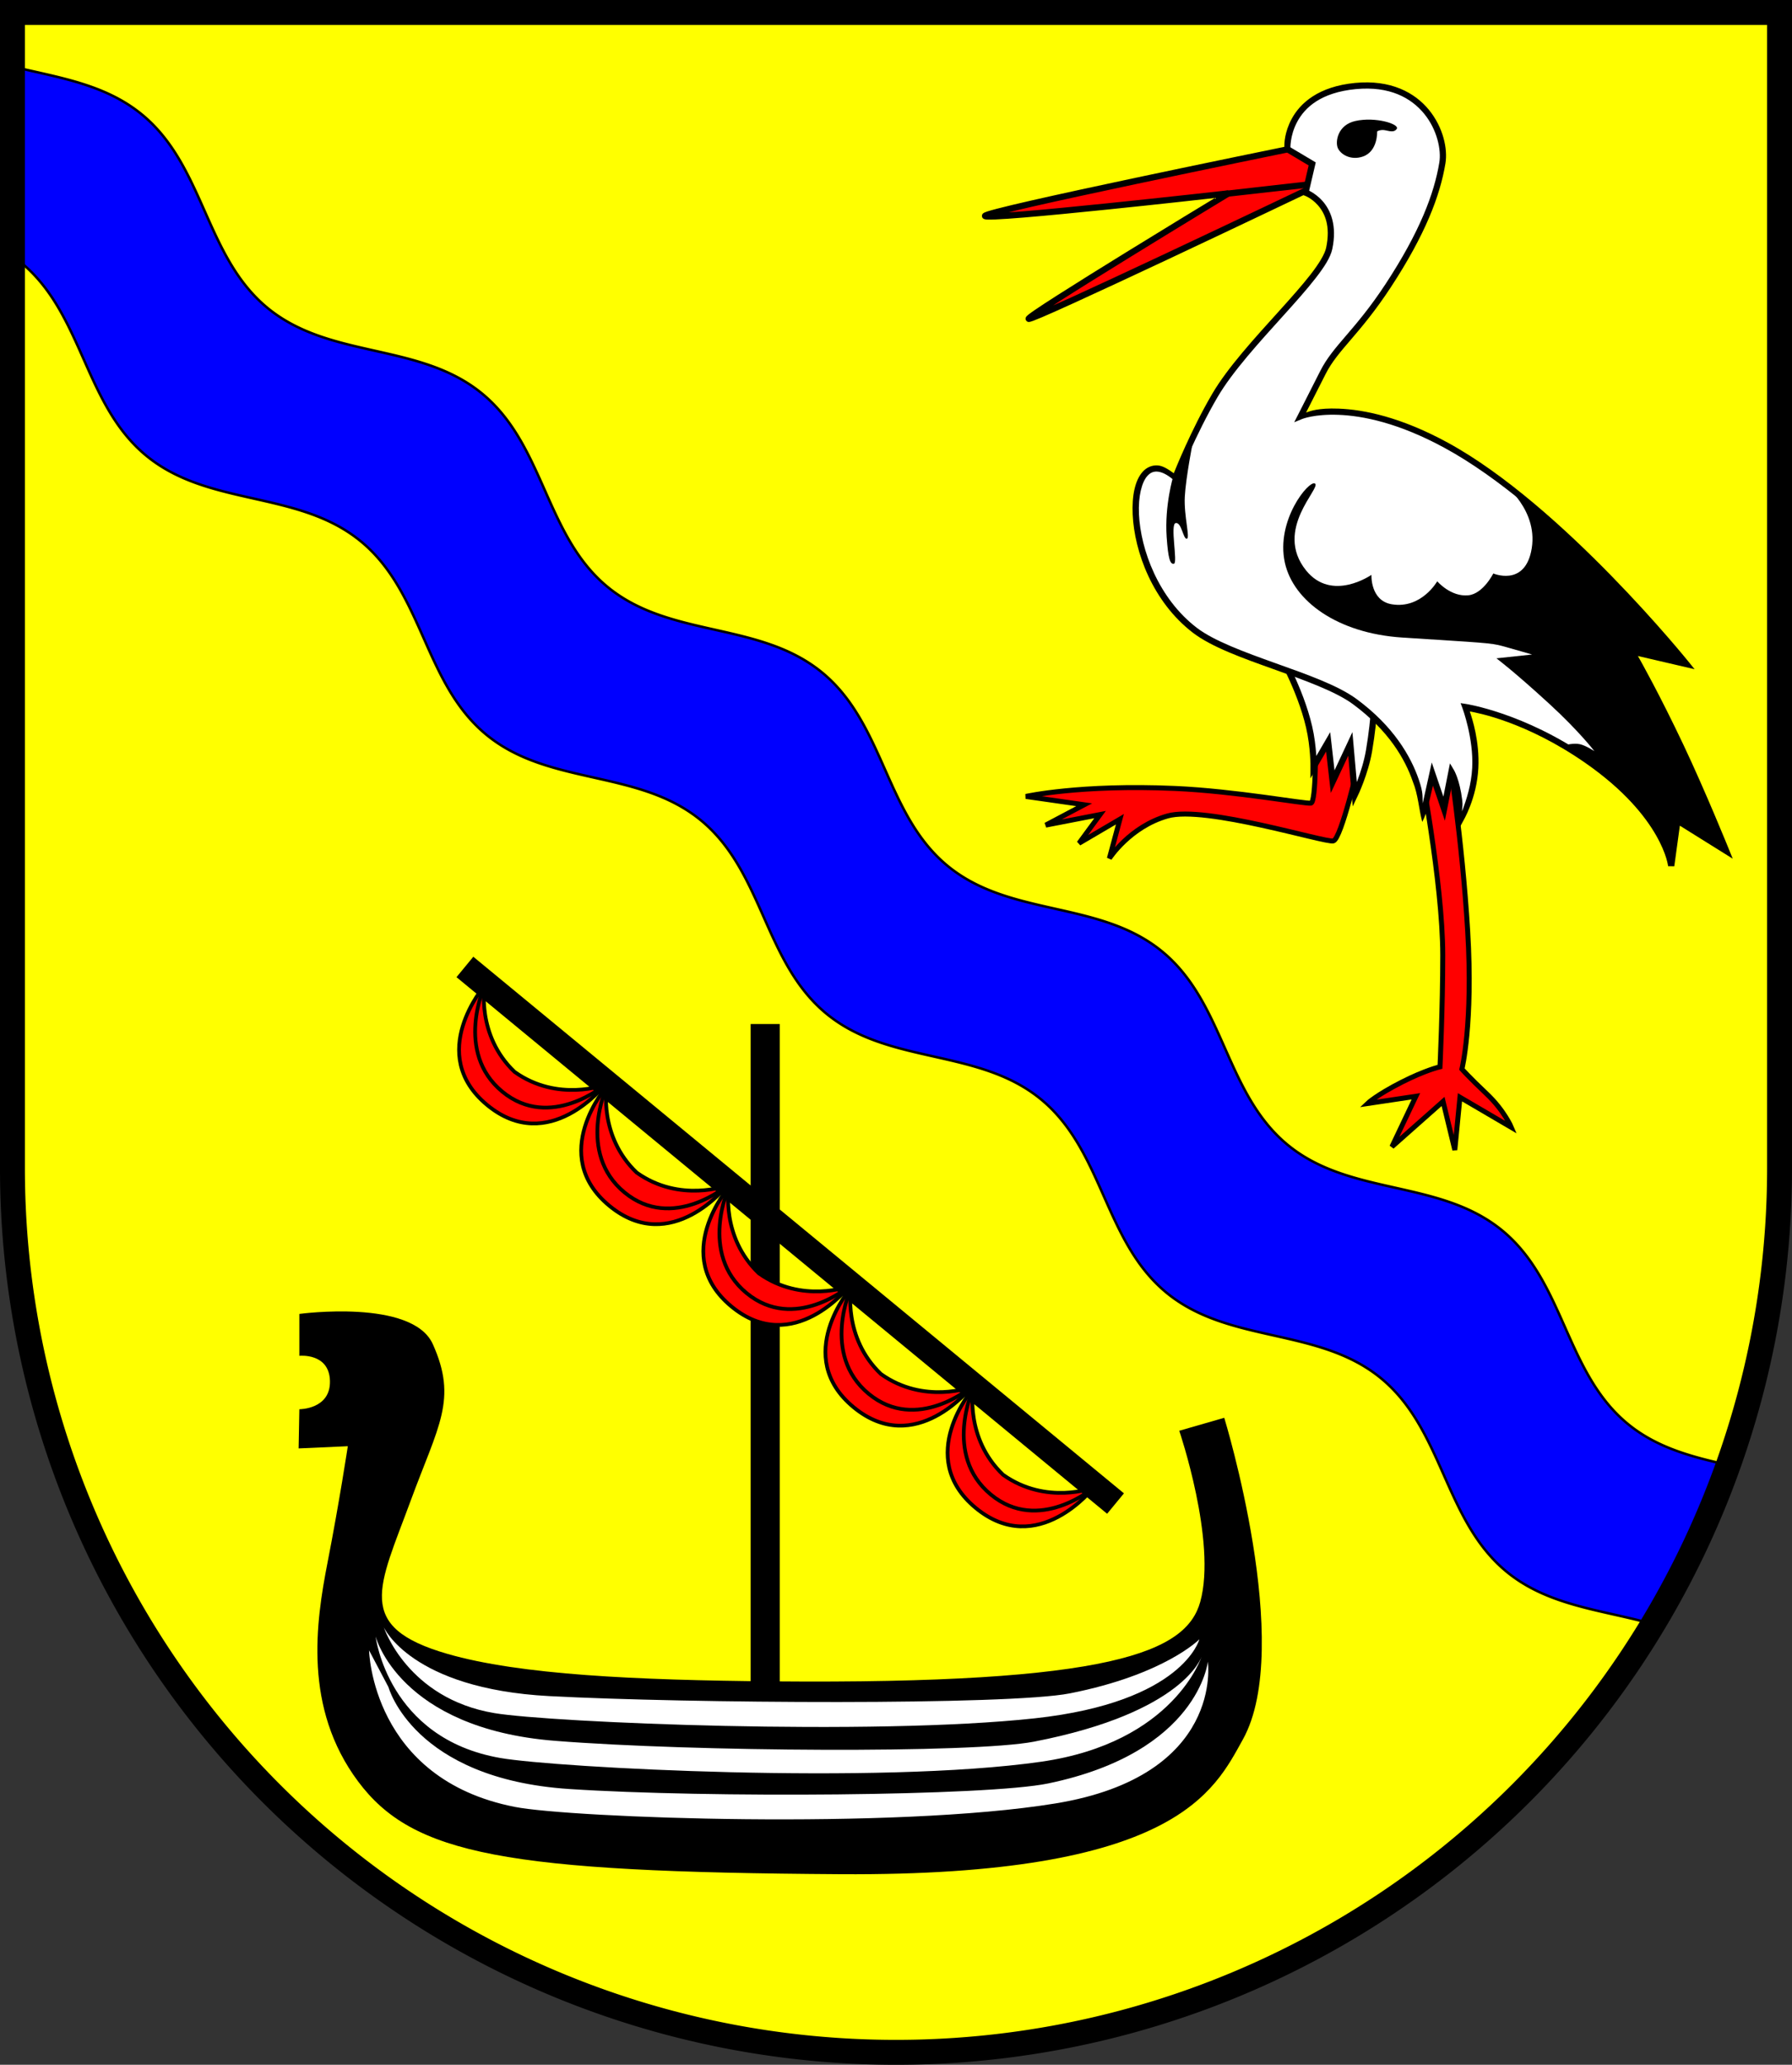 <?xml version="1.0" encoding="UTF-8" standalone="no"?>
<!-- Created with Inkscape (http://www.inkscape.org/) -->

<svg
   width="143.935mm"
   height="165.737mm"
   viewBox="0 0 143.935 165.737"
   version="1.1"
   id="svg2971"
   inkscape:version="1.2.2 (732a01da63, 2022-12-09)"
   sodipodi:docname="Wappen Hollingstedt2.svg"
   xmlns:inkscape="http://www.inkscape.org/namespaces/inkscape"
   xmlns:sodipodi="http://sodipodi.sourceforge.net/DTD/sodipodi-0.dtd"
   xmlns="http://www.w3.org/2000/svg"
   xmlns:svg="http://www.w3.org/2000/svg">
  <rect x="0" y="0" width="143.935" height="165.737" fill="#333333" stroke="none"/>
  <sodipodi:namedview
     id="namedview2973"
     pagecolor="#ffffff"
     bordercolor="#666666"
     borderopacity="1.0"
     inkscape:showpageshadow="2"
     inkscape:pageopacity="0.0"
     inkscape:pagecheckerboard="0"
     inkscape:deskcolor="#d1d1d1"
     inkscape:document-units="mm"
     showgrid="false"
     inkscape:zoom="0.85452177"
     inkscape:cx="272.08201"
     inkscape:cy="314.21083"
     inkscape:current-layer="layer1" />
  <defs
     id="defs2968" />
  <g
     inkscape:label="Ebene 1"
     inkscape:groupmode="layer"
     id="layer1"
     transform="translate(-535.876,-75.699)">
    <g
       id="g2923"
       transform="translate(504.395,9.069)">
      <path
         id="path2842"
         style="fill:#ffff00;stroke:none;stroke-width:2;stroke-linecap:round;stroke-dasharray:none"
         d="m 32.481,67.63 v 92.77 a 70.968,70.968 0 0 0 70.967,70.968 70.968,70.968 0 0 0 70.968,-70.967 70.968,70.968 0 0 0 0,-5.2e-4 V 67.63 Z" />
      <path
         id="path3529"
         style="fill:#0000ff;fill-opacity:1;stroke:#000000;stroke-width:0.2;stroke-dasharray:none"
         d="m 32.481,71.969 v 15.215 c 0.224,0.158 0.446,0.322 0.662,0.499 5.027,4.121 5.074,11.414 10.101,15.536 5.027,4.121 12.187,2.737 17.213,6.859 5.027,4.121 5.073,11.414 10.1,15.536 5.027,4.121 12.187,2.736 17.214,6.857 5.027,4.121 5.073,11.415 10.1,15.536 5.027,4.121 12.187,2.737 17.214,6.858 5.027,4.121 5.072,11.415 10.1,15.536 5.027,4.121 12.187,2.736 17.214,6.857 5.027,4.121 5.073,11.414 10.1,15.536 3.38,2.771 7.723,3.057 11.735,4.197 a 70.968,70.968 0 0 0 6.013,-12.772 c -2.847,-0.645 -5.665,-1.363 -8.015,-3.29 -5.027,-4.122 -5.074,-11.414 -10.1,-15.536 -5.027,-4.122 -12.187,-2.736 -17.213,-6.858 -5.027,-4.121 -5.073,-11.414 -10.1,-15.535 -5.027,-4.122 -12.187,-2.737 -17.214,-6.858 -5.027,-4.121 -5.073,-11.414 -10.1,-15.536 -5.027,-4.121 -12.187,-2.736 -17.214,-6.857 -5.027,-4.122 -5.073,-11.414 -10.1,-15.536 C 65.162,94.091 58.003,95.475 52.976,91.354 47.95,87.232 47.902,79.94 42.875,75.818 39.869,73.353 36.101,72.851 32.481,71.969 Z" />
      <path
         id="path2844"
         style="fill:none;stroke:#000000;stroke-width:2;stroke-linecap:round;stroke-dasharray:none"
         d="m 32.481,67.63 v 92.77 a 70.968,70.968 0 0 0 70.967,70.968 70.968,70.968 0 0 0 70.968,-70.967 70.968,70.968 0 0 0 0,-5.2e-4 V 67.63 Z" />
      <g
         id="g1614"
         transform="translate(-1.107,-2.673)">
        <rect
           style="fill:#000000;stroke:none;stroke-width:0.2;stroke-linecap:round;stroke-dasharray:none"
           id="rect1204"
           width="2.336"
           height="55.284"
           x="92.881"
           y="151.501" />
        <path
           style="fill:#000000;stroke:none;stroke-width:0.2;stroke-linecap:round;stroke-dasharray:none"
           d="m 60.525,185.389 -3.952,0.177 0.059,-3.146 c 0,0 2.522,0.019 2.458,-2.281 -0.063,-2.261 -2.458,-2.006 -2.458,-2.006 l 1e-6,-3.362 c 0,0 9.072,-1.24 10.721,2.426 2.002,4.449 0.449,6.512 -1.78,12.569 -2.558,6.952 -4.561,10.122 2.948,12.291 5.82,1.681 15.128,2.113 26.101,2.209 27.385,0.24 33.254,-2.367 34.372,-6.386 1.343,-4.83 -1.686,-13.731 -1.686,-13.731 l 3.613,-1.041 c 0,0 5.639,18.36 1.5,25.812 -2.315,4.169 -5.391,10.991 -32.31,10.824 -26.919,-0.167 -34.371,-1.557 -38.765,-7.453 -4.394,-5.895 -3.393,-12.736 -2.447,-17.575 0.945,-4.839 1.626,-9.327 1.626,-9.327 z"
           id="path975"
           sodipodi:nodetypes="cccsccsssssccssssc" />
        <path
           style="fill:#ffffff;stroke:none;stroke-width:0.2;stroke-linecap:round;stroke-dasharray:none"
           d="m 63.419,199.929 c 0,0 2.179,4.927 13.269,5.517 11.09,0.59 36.913,0.751 41.832,-0.218 7.62,-1.502 10.4,-4.338 10.4,-4.338 0,0 -1.28,5.042 -13.209,6.34 -13.092,1.425 -38.897,0.339 -43.409,-0.417 -7.003,-1.173 -8.884,-6.884 -8.884,-6.884 z"
           id="path1134"
           sodipodi:nodetypes="csscssc" />
        <path
           style="fill:#ffffff;stroke:none;stroke-width:0.2;stroke-linecap:round;stroke-dasharray:none"
           d="m 62.759,200.665 c 0,0 1.878,7.379 14.405,8.372 11.071,0.878 33.567,1.019 38.489,0.064 12.099,-2.348 13.456,-6.843 13.456,-6.843 0,0 -2.21,6.933 -12.917,8.46 -13.037,1.859 -38.903,0.479 -43.41,-0.302 -9.052,-1.567 -10.023,-9.751 -10.023,-9.751 z"
           id="path1138"
           sodipodi:nodetypes="csscsscc" />
        <path
           style="fill:#ffffff;stroke:none;stroke-width:0.2;stroke-linecap:round;stroke-dasharray:none"
           d="m 63.79,204.725 c 0,0 1.976,7.354 14.515,8.18 11.082,0.73 33.578,0.572 38.486,-0.449 12.066,-2.509 12.813,-9.775 12.813,-9.775 0,0 1.343,9.164 -12.252,11.384 -12.997,2.122 -38.921,1.155 -43.41,0.277 C 62.423,212.089 62.233,201.778 62.233,201.778 Z"
           id="path1140"
           sodipodi:nodetypes="csscsscc" />
        <g
           id="g1594"
           transform="rotate(39.496,206.316,-106.674)">
          <g
             id="g1526">
            <path
               id="path1331"
               style="fill:#ff0000;stroke:#000000;stroke-width:0.3;stroke-linecap:round;stroke-dasharray:none"
               d="m 264.539,175.911 c 0,0 -0.181,7.265 6.26,7.265 6.441,0 6.26,-7.265 6.26,-7.265 0,0 -2.007,3.506 -6.26,3.812 -4.253,-0.306 -6.26,-3.812 -6.26,-3.812 z" />
            <path
               id="path1475"
               style="fill:#ff0000;stroke:#000000;stroke-width:0.3;stroke-linecap:round;stroke-dasharray:none"
               d="m 277.251,175.911 c 0,0 -0.181,7.265 6.26,7.265 6.441,0 6.26,-7.265 6.26,-7.265 0,0 -2.007,3.506 -6.26,3.812 -4.253,-0.306 -6.26,-3.812 -6.26,-3.812 z" />
            <path
               id="path1477"
               style="fill:#ff0000;stroke:#000000;stroke-width:0.3;stroke-linecap:round;stroke-dasharray:none"
               d="m 289.964,175.911 c 0,0 -0.181,7.265 6.26,7.265 6.441,0 6.26,-7.265 6.26,-7.265 0,0 -2.007,3.506 -6.26,3.812 -4.253,-0.306 -6.26,-3.812 -6.26,-3.812 z" />
            <path
               id="path1479"
               style="fill:#ff0000;stroke:#000000;stroke-width:0.3;stroke-linecap:round;stroke-dasharray:none"
               d="m 302.676,175.911 c 0,0 -0.181,7.265 6.26,7.265 6.441,0 6.26,-7.265 6.26,-7.265 0,0 -2.007,3.506 -6.26,3.812 -4.253,-0.306 -6.26,-3.812 -6.26,-3.812 z" />
            <path
               id="path1481"
               style="fill:#ff0000;stroke:#000000;stroke-width:0.3;stroke-linecap:round;stroke-dasharray:none"
               d="m 315.389,175.911 c 0,0 -0.181,7.265 6.26,7.265 6.441,0 6.26,-7.265 6.26,-7.265 0,0 -2.007,3.506 -6.26,3.812 -4.253,-0.306 -6.26,-3.812 -6.26,-3.812 z" />
            <path
               style="fill:none;stroke:#000000;stroke-width:0.3;stroke-linecap:round;stroke-dasharray:none"
               d="m 277.058,175.911 c 0,0 -1.015,5.663 -6.014,5.663 -4.999,-10e-6 -6.505,-5.663 -6.505,-5.663"
               id="path1504"
               sodipodi:nodetypes="czc" />
            <path
               style="fill:none;stroke:#000000;stroke-width:0.3;stroke-linecap:round;stroke-dasharray:none"
               d="m 289.777,175.911 c 0,0 -1.015,5.663 -6.014,5.663 -4.999,-10e-6 -6.505,-5.663 -6.505,-5.663"
               id="path1508"
               sodipodi:nodetypes="czc" />
            <path
               style="fill:none;stroke:#000000;stroke-width:0.3;stroke-linecap:round;stroke-dasharray:none"
               d="m 302.483,175.911 c 0,0 -1.015,5.663 -6.014,5.663 -4.999,-10e-6 -6.505,-5.663 -6.505,-5.663"
               id="path1510"
               sodipodi:nodetypes="czc" />
            <path
               style="fill:none;stroke:#000000;stroke-width:0.3;stroke-linecap:round;stroke-dasharray:none"
               d="m 315.195,175.911 c 0,0 -1.015,5.663 -6.014,5.663 -4.999,-10e-6 -6.505,-5.663 -6.505,-5.663"
               id="path1512"
               sodipodi:nodetypes="czc" />
            <path
               style="fill:none;stroke:#000000;stroke-width:0.3;stroke-linecap:round;stroke-dasharray:none"
               d="m 327.914,175.911 c 0,0 -1.015,5.663 -6.014,5.663 -4.999,-10e-6 -6.505,-5.663 -6.505,-5.663"
               id="path1514"
               sodipodi:nodetypes="czc" />
          </g>
          <rect
             style="fill:#000000;stroke:none;stroke-width:0.3;stroke-linecap:round;stroke-dasharray:none"
             id="rect1580"
             width="67.722"
             height="2.124"
             x="262.362"
             y="174.699" />
        </g>
      </g>
      <g
         id="g1640"
         transform="translate(-0.856,-3.134)">
        <path
           style="fill:#ff0000;stroke:#000000;stroke-width:0.4;stroke-linecap:round;stroke-dasharray:none"
           d="m 138,129.19 c 0,0 0.065,4.962 -0.367,5.041 -0.433,0.079 -6.061,-0.966 -10.933,-1.18 -7.602,-0.334 -11.962,0.642 -11.962,0.642 l 4.68,0.669 -3.087,1.632 4.365,-0.846 -1.691,2.301 3.284,-1.927 -0.846,3.146 c 0,0 1.638,-2.545 4.669,-3.407 3.031,-0.862 12.681,2.169 13.32,2.002 0.64,-0.167 2.058,-6.34 2.058,-6.34 l -0.028,-3.309 -2.28,0.139 z"
           id="path1627"
           sodipodi:nodetypes="ccscccccccsscccc" />
        <path
           style="fill:#ff0000;stroke:#000000;stroke-width:0.4;stroke-linecap:round;stroke-dasharray:none"
           d="m 146.329,130.867 c 0,0 1.891,9.733 1.891,15.573 -10e-6,4.236 -0.222,8.954 -0.222,8.954 0,0 -1.182,0.274 -3.057,1.227 -2.075,1.055 -2.767,1.722 -2.767,1.722 l 3.888,-0.581 -1.927,4.051 4.11,-3.638 0.944,3.893 0.413,-4.228 4.129,2.419 c 0,0 -0.57,-1.357 -1.986,-2.694 -1.416,-1.337 -1.986,-1.986 -1.986,-1.986 0,0 0.909,-3.633 0.464,-11.085 -0.445,-7.453 -1.557,-14.349 -1.557,-14.349 z"
           id="path1625"
           sodipodi:nodetypes="cscscccccccscscc" />
        <path
           style="fill:#ffffff;stroke:#000000;stroke-width:0.5;stroke-linecap:round;stroke-dasharray:none"
           d="m 134.983,121.996 c 0,0 1.78,3.003 2.503,6.118 0.37,1.594 0.362,3.198 0.362,3.198 l 1.168,-2.002 0.362,3.198 1.418,-3.031 0.362,4.088 c 0,0 0.831,-1.729 1.14,-3.532 0.473,-2.753 0.501,-5.089 0.501,-5.089 z"
           id="path1555"
           sodipodi:nodetypes="cscccccscc" />
        <path
           style="color:#000000;fill:#ffffff;stroke:none;stroke-width:0.5;stroke-linecap:round;-inkscape-stroke:none"
           d="m 135.734,81.757 c 0,0 -0.293,-4.531 5.478,-5.089 5.56,-0.538 7.338,4.007 6.98,6.174 -0.419,2.534 -1.582,5.631 -4.356,9.856 -2.485,3.785 -4.216,4.949 -5.238,6.968 -0.696,1.376 -1.78,3.504 -1.78,3.504 0,0 4.206,-1.733 11.68,2.336 9.157,4.986 19.305,17.565 19.305,17.565 l -4.369,-1.017 c 0,0 1.835,3.253 3.886,7.579 1.78,3.754 3.675,8.438 3.675,8.438 l -3.921,-2.447 -0.501,3.643 c 0,0 -0.416,-4.058 -6.747,-8.463 -5.17,-3.597 -9.793,-4.287 -9.793,-4.287 0,0 0.922,2.459 0.8,4.88 -0.118,2.353 -1.335,4.811 -1.335,4.811 0,0 0.176,-1.026 0.028,-2.225 -0.192,-1.548 -0.612,-2.252 -0.612,-2.252 l -0.584,2.948 -0.945,-2.781 -0.806,3.643 c 0,0 0.413,-5.157 -5.423,-9.455 -2.896,-2.133 -9.975,-3.527 -12.848,-5.729 -6.319,-4.842 -5.8,-15.879 -1.574,-12.275 0,0 1.424,-3.575 3.186,-6.579 2.447,-4.171 8.68,-9.451 9.177,-11.791 0.779,-3.671 -2.058,-4.561 -2.058,-4.561 0,0 -21.966,10.479 -22.08,10.206 -0.118,-0.283 16.046,-10.067 16.046,-10.067 0,0 -19.491,2.195 -19.549,1.808 -0.057,-0.375 24.277,-5.339 24.277,-5.339 z"
           id="path1702" />
        <path
           style="fill:#ff0000;stroke:none;stroke-width:0.1;stroke-linecap:round;stroke-dasharray:none"
           d="m 112.236,86.846 23.526,-5.033 2.058,1.168 -0.556,1.669 -0.056,0.501 -21.691,10.095 0.139,-0.417 15.184,-9.511 -18.076,1.835 z"
           id="path922" />
        <path
           style="color:#000000;fill:#000000;stroke-linecap:round;-inkscape-stroke:none"
           d="m 141.188,76.42 c -2.951,0.285 -4.417,1.616 -5.1,2.883 -0.583,1.081 -0.594,1.968 -0.59,2.248 -0.181,0.037 -5.992,1.222 -11.977,2.49 -3.039,0.644 -6.076,1.3 -8.352,1.818 -1.138,0.259 -2.083,0.485 -2.748,0.658 -0.332,0.086 -0.595,0.159 -0.779,0.219 -0.092,0.03 -0.163,0.056 -0.225,0.084 -0.031,0.014 -0.059,0.028 -0.096,0.055 -0.018,0.014 -0.039,0.031 -0.065,0.066 -0.013,0.018 -0.029,0.042 -0.039,0.074 -0.011,0.033 -0.01,0.118 -0.01,0.119 0.02,0.135 0.115,0.185 0.158,0.205 0.044,0.02 0.074,0.025 0.105,0.031 0.062,0.012 0.126,0.017 0.205,0.02 0.159,0.006 0.374,-9.9e-5 0.646,-0.012 0.545,-0.023 1.313,-0.077 2.232,-0.152 1.839,-0.152 4.282,-0.39 6.723,-0.641 4.326,-0.443 7.717,-0.826 8.645,-0.93 -0.792,0.48 -3.564,2.159 -7.115,4.348 -2.014,1.241 -4.024,2.491 -5.525,3.449 -0.75,0.479 -1.374,0.884 -1.809,1.182 -0.218,0.149 -0.386,0.27 -0.506,0.363 -0.06,0.047 -0.108,0.087 -0.148,0.127 -0.02,0.02 -0.038,0.038 -0.06,0.072 -0.011,0.017 -0.025,0.038 -0.037,0.076 -0.006,0.019 -0.011,0.042 -0.012,0.072 -7.5e-4,0.03 0.019,0.104 0.019,0.105 4.4e-4,0.001 0.093,0.114 0.094,0.115 0.001,7.4e-4 0.063,0.032 0.086,0.037 0.045,0.011 0.069,0.007 0.09,0.006 0.041,-0.003 0.068,-0.01 0.098,-0.018 0.06,-0.016 0.129,-0.038 0.217,-0.07 0.175,-0.065 0.419,-0.164 0.727,-0.295 0.615,-0.262 1.483,-0.651 2.521,-1.123 2.077,-0.945 4.835,-2.228 7.588,-3.521 5.447,-2.558 10.762,-5.095 10.879,-5.15 0.061,0.02 0.61,0.192 1.146,0.789 0.566,0.63 1.053,1.666 0.678,3.438 -0.106,0.5 -0.568,1.264 -1.252,2.143 -0.684,0.879 -1.582,1.885 -2.545,2.951 -1.925,2.133 -4.102,4.497 -5.35,6.623 -1.713,2.92 -2.991,6.135 -3.088,6.377 -0.442,-0.322 -0.874,-0.594 -1.268,-0.627 -0.481,-0.04 -0.915,0.156 -1.229,0.504 -0.627,0.695 -0.872,1.94 -0.805,3.434 0.135,2.986 1.603,7.013 4.838,9.492 1.495,1.145 3.993,2.035 6.484,2.926 2.491,0.891 4.977,1.781 6.367,2.805 2.877,2.119 4.201,4.434 4.812,6.219 0.428,1.044 0.473,2.161 0.758,3.236 0.468,-0.907 0.615,-1.934 0.857,-2.917 l 0.959,2.818 0.562,-2.834 c 0.128,0.342 0.217,0.359 0.322,1.205 0.143,1.157 0.12,1.489 0.12,1.489 l 0.071,0.897 0.4,-0.743 c 0,0 1.092,-1.816 1.214,-4.247 0.107,-2.137 -0.493,-3.973 -0.688,-4.537 0.565,0.096 4.513,0.816 9.287,4.137 3.138,2.183 4.797,4.271 5.674,5.803 0.876,1.532 0.967,2.48 0.967,2.48 l 0.498,0.008 0.447,-3.26 4.246,2.65 -0.289,-0.713 c 0,0 -1.895,-4.686 -3.68,-8.451 -1.922,-4.055 -3.429,-6.721 -3.645,-7.105 l 4.551,1.059 -0.455,-0.564 c 0,0 -10.137,-12.594 -19.381,-17.627 -3.767,-2.051 -6.727,-2.648 -8.752,-2.725 -1.687,-0.064 -2.311,0.211 -2.617,0.314 0.205,-0.402 0.957,-1.88 1.572,-3.098 0.987,-1.953 2.723,-3.135 5.225,-6.945 2.787,-4.245 3.969,-7.376 4.395,-9.951 0.195,-1.177 -0.181,-2.902 -1.324,-4.301 -1.143,-1.398 -3.078,-2.438 -5.928,-2.162 z m 0.049,0.498 c 2.71,-0.262 4.445,0.699 5.492,1.98 1.047,1.281 1.38,2.912 1.217,3.902 -0.412,2.493 -1.557,5.555 -4.318,9.76 -2.469,3.76 -4.197,4.906 -5.252,6.992 -0.696,1.376 -1.779,3.504 -1.779,3.504 l -0.307,0.602 0.625,-0.258 c 0,0 0.986,-0.412 2.932,-0.338 1.946,0.074 4.827,0.644 8.533,2.662 8.689,4.731 17.907,15.945 18.707,16.924 l -4.148,-0.967 0.279,0.494 c 0,0 1.83,3.247 3.877,7.564 1.62,3.418 3.065,6.987 3.352,7.691 l -3.566,-2.225 -0.424,3.082 c -0.109,-0.449 -0.075,-0.696 -0.664,-1.727 -0.914,-1.598 -2.629,-3.743 -5.822,-5.965 -5.215,-3.628 -9.898,-4.328 -9.898,-4.328 l -0.42,-0.062 0.148,0.396 c 0,0 0.903,2.431 0.785,4.779 -0.069,1.367 -0.465,2.594 -0.82,3.514 0.015,-0.388 0.075,-0.435 0.012,-0.945 -0.196,-1.583 -0.645,-2.35 -0.645,-2.35 l -0.334,-0.561 -0.529,2.672 -0.934,-2.742 -0.725,3.275 c -0.033,-0.57 0.063,-0.798 -0.316,-1.904 -0.641,-1.869 -2.03,-4.28 -4.988,-6.459 -1.505,-1.109 -4.006,-1.983 -6.496,-2.873 -2.49,-0.89 -4.97,-1.796 -6.348,-2.852 -3.084,-2.363 -4.514,-6.278 -4.643,-9.119 -0.064,-1.421 0.216,-2.563 0.678,-3.074 0.231,-0.256 0.482,-0.369 0.814,-0.342 0.332,0.028 0.758,0.219 1.262,0.648 l 0.266,0.227 0.129,-0.324 c 0,0 1.421,-3.565 3.17,-6.545 1.2,-2.045 3.364,-4.408 5.291,-6.543 0.964,-1.067 1.868,-2.079 2.568,-2.979 0.701,-0.9 1.205,-1.675 1.348,-2.346 0.403,-1.9 -0.139,-3.142 -0.797,-3.875 -0.658,-0.733 -1.432,-0.975 -1.432,-0.975 l -0.094,-0.029 -0.088,0.041 c 0,0 -5.491,2.62 -10.996,5.205 -2.752,1.293 -5.509,2.576 -7.582,3.52 -0.591,0.269 -0.968,0.431 -1.432,0.637 0.228,-0.148 0.367,-0.245 0.629,-0.412 1.497,-0.956 3.505,-2.203 5.518,-3.443 4.025,-2.481 8.066,-4.928 8.066,-4.928 l -0.158,-0.461 c 0,0 -4.872,0.549 -9.75,1.049 -2.439,0.25 -4.881,0.488 -6.713,0.639 -0.48,0.04 -0.775,0.054 -1.16,0.08 0.576,-0.141 1.126,-0.279 1.926,-0.461 2.271,-0.518 5.308,-1.173 8.346,-1.816 6.075,-1.288 12.156,-2.529 12.156,-2.529 l 0.215,-0.043 -0.016,-0.217 c 0,0 -0.066,-1.063 0.547,-2.201 0.613,-1.138 1.886,-2.35 4.707,-2.623 z"
           id="path1704"
           sodipodi:nodetypes="cscssssscsscsscssscsssscccccccscsssscssssscsssssscccccscccscsscccccscccsscsssscccsssscccsscccscccsscccccsccccccsssssscccssssscccsscssccsscsscccccc" />
        <path
           style="fill:none;stroke:#000000;stroke-width:0.5;stroke-linecap:round;stroke-dasharray:none"
           d="m 135.768,81.752 1.966,1.17 -0.521,2.232"
           id="path1880"
           sodipodi:nodetypes="ccc" />
        <path
           style="fill:none;stroke:#000000;stroke-width:0.5;stroke-linecap:round;stroke-dasharray:none"
           d="m 130.645,85.34 6.627,-0.747"
           id="path1882"
           sodipodi:nodetypes="cc" />
        <path
           style="fill:#000000;stroke:none;stroke-width:0.1;stroke-linecap:round;stroke-dasharray:none"
           d="m 142.95,80.325 c 0,0 0.07,1.579 -1.14,2.002 -0.99,0.346 -1.829,-0.189 -2.03,-0.709 -0.194,-0.5 2e-5,-1.821 1.418,-2.141 1.612,-0.364 3.601,0.25 3.323,0.64 -0.278,0.389 -0.82,0.056 -1.168,0.083 -0.348,0.028 -0.403,0.125 -0.403,0.125 z"
           id="path1062"
           sodipodi:nodetypes="cssssscc" />
        <path
           style="fill:#000000;stroke:none;stroke-width:0.1;stroke-linecap:round;stroke-dasharray:none"
           d="m 126.575,107.993 c 0,0 -0.708,2.32 -0.531,4.877 0.119,1.714 0.275,2.222 0.59,2.143 0.315,-0.079 -0.334,-3.186 0.138,-3.264 0.472,-0.079 0.59,1.278 0.885,1.258 0.295,-0.02 -0.236,-1.829 -0.157,-3.362 0.079,-1.534 0.669,-4.523 0.669,-4.523 l -0.806,1.298 -0.492,1.376 z"
           id="path1386"
           sodipodi:nodetypes="csccsccccc" />
        <path
           style="fill:#000000;stroke:none;stroke-width:0.1;stroke-linecap:round;stroke-dasharray:none"
           d="m 153.031,108.537 c 0,0 3.02,2.223 2.28,5.534 -0.617,2.764 -3.031,1.724 -3.031,1.724 0,0 -0.812,1.632 -2.002,1.752 -1.421,0.144 -2.501,-1.124 -2.501,-1.124 0,0 -1.268,2.234 -3.644,1.847 -1.745,-0.284 -1.641,-2.364 -1.641,-2.364 0,0 -3.179,2.227 -5.256,-0.362 -2.624,-3.271 1.257,-6.637 0.72,-6.967 -0.477,-0.294 -3.166,2.957 -2.416,6.355 0.678,3.073 4.218,5.668 9.427,6.007 6.507,0.423 7.091,0.417 8.092,0.695 1.001,0.278 2.336,0.667 2.336,0.667 l -2.864,0.306 c 0,0 1.308,0.96 4.246,3.651 2.402,2.2 3.624,3.802 3.624,3.802 0,0 -0.688,-0.459 -1.175,-0.563 -0.487,-0.104 -1.217,0.076 -1.217,0.076 0,0 2.966,1.952 5.082,4.001 2.363,2.288 3.461,5.408 3.461,5.408 l 0.511,-3.284 3.834,2.202 c 0,0 -0.903,-3.002 -3.461,-8.091 -2.558,-5.089 -3.921,-7.731 -3.921,-7.731 l 4.255,0.89 c 0,0 -3.15,-3.971 -7.842,-8.454 -5.171,-4.94 -6.897,-5.979 -6.897,-5.979 z"
           id="path1388"
           sodipodi:nodetypes="cscscscsssssccscscscccsccsc" />
      </g>
    </g>
  </g>
</svg>
